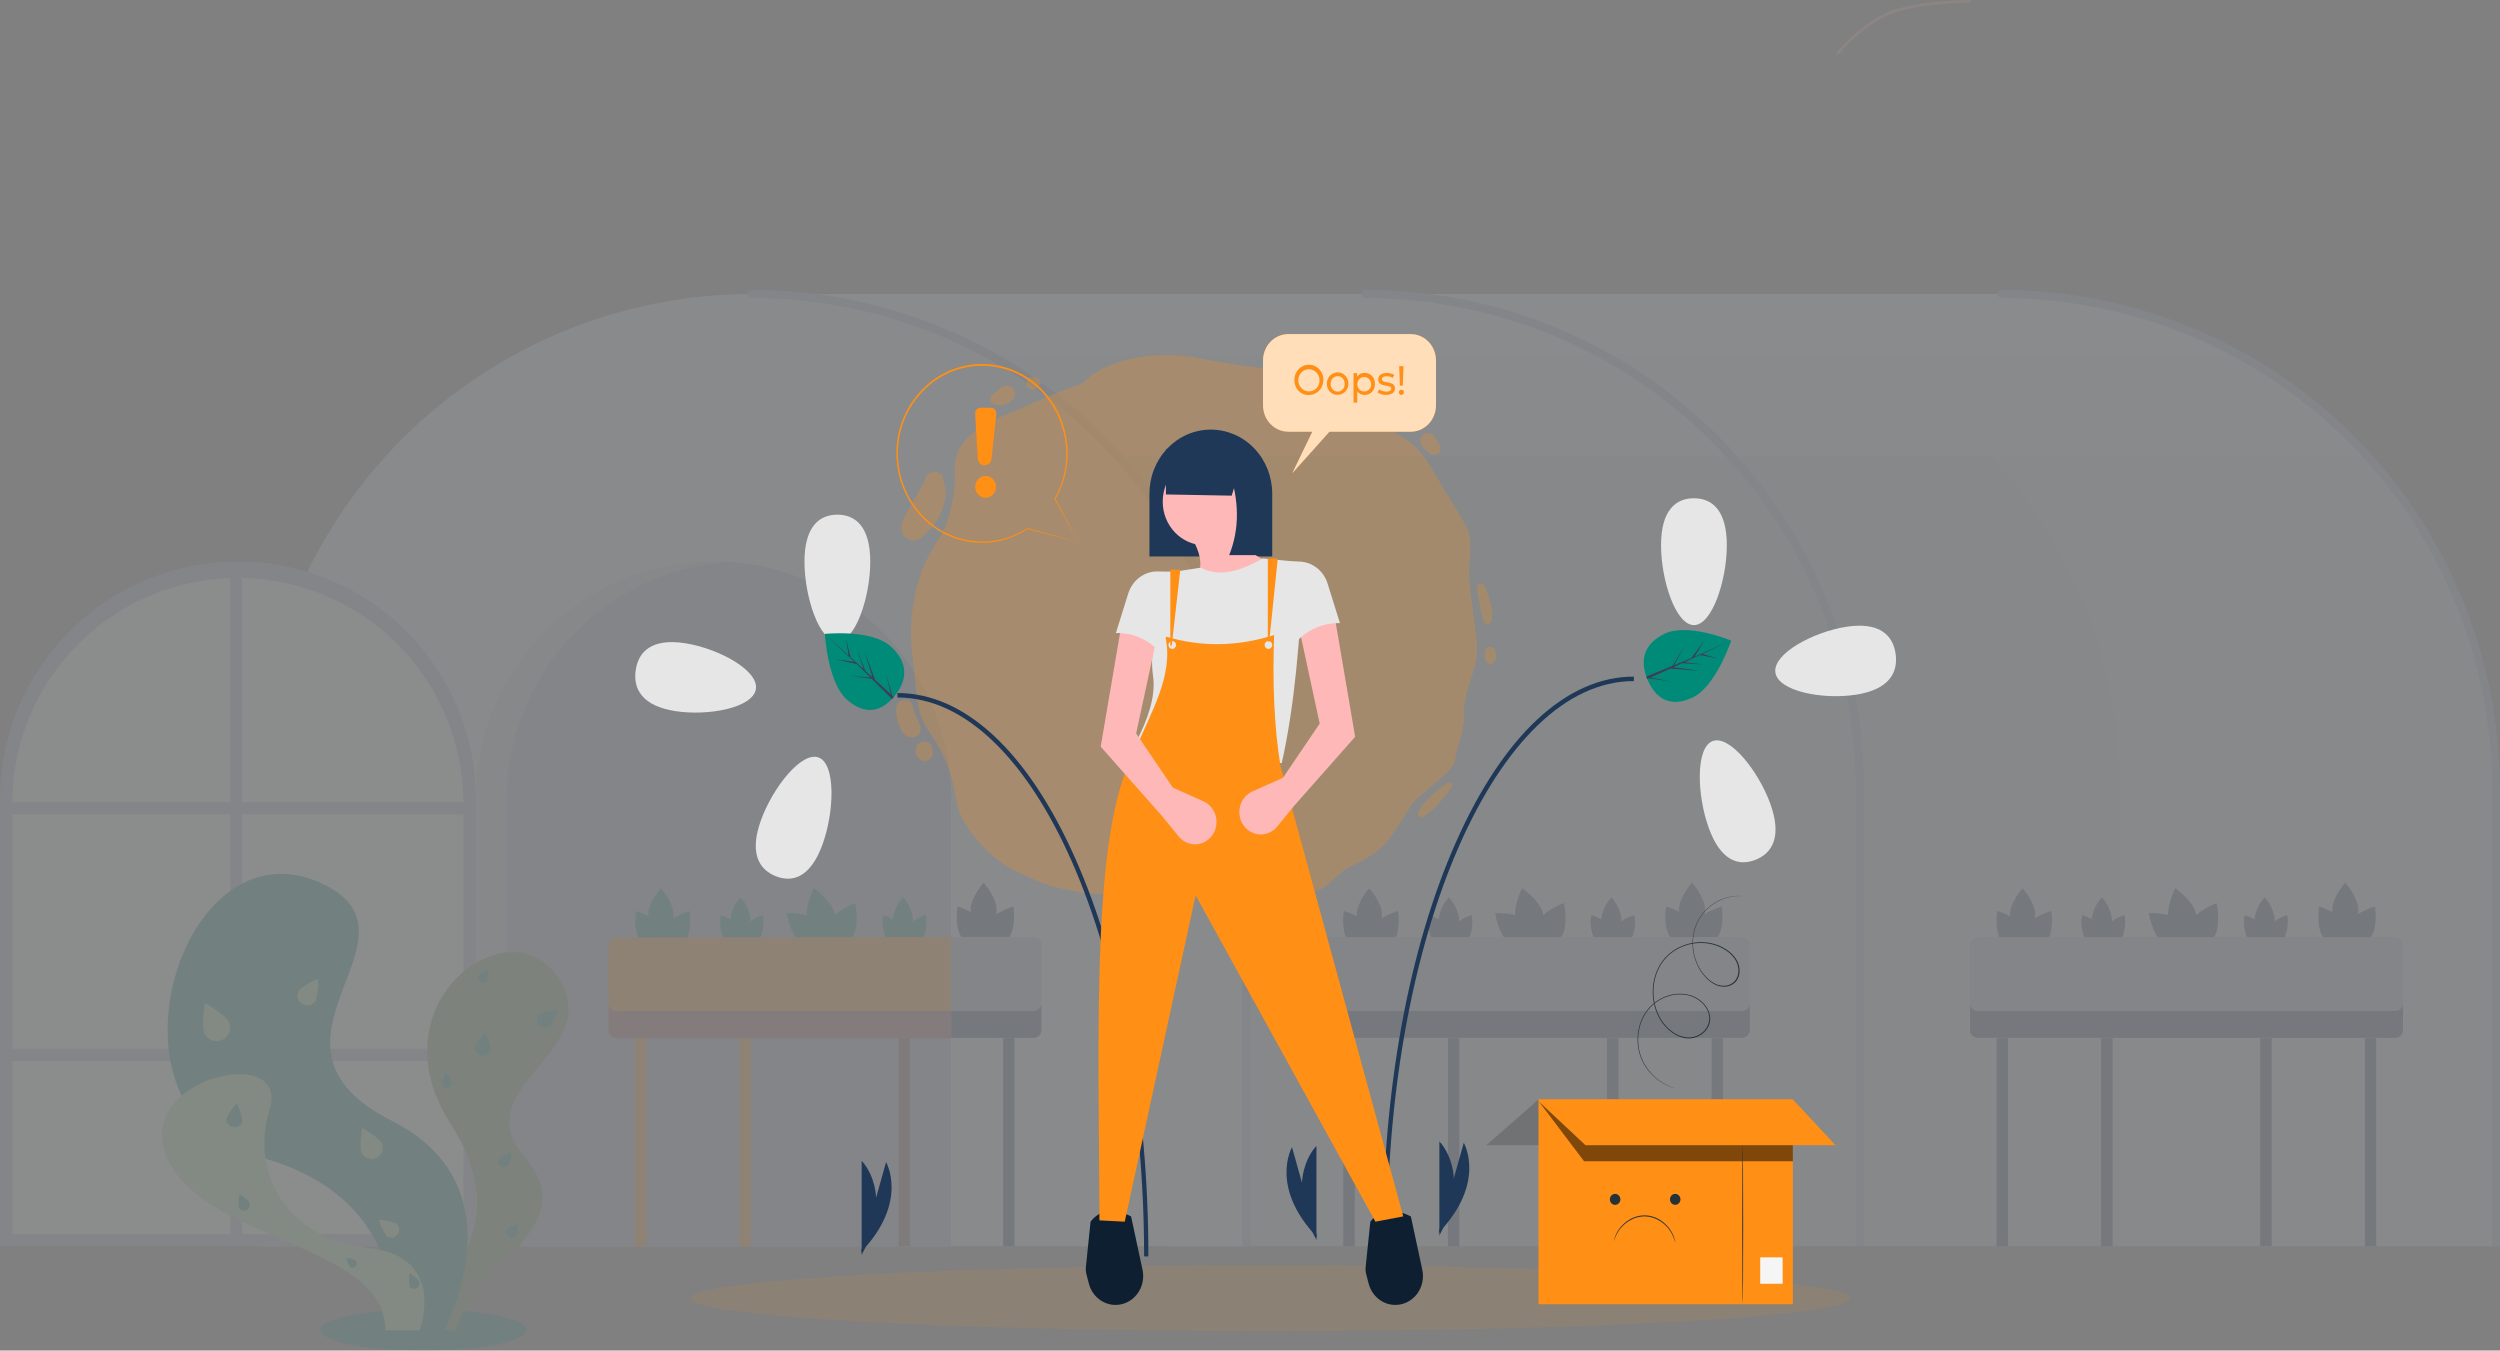 <svg width="883" height="477" viewBox="0 0 883 477" fill="none" xmlns="http://www.w3.org/2000/svg">
<rect x="0" y="0" width="883" height="477" fill="#808080" stroke="none"/>
<g opacity="0.11">
<path d="M881.435 278.447V440.174H413.786L266.192 105.28L265.539 103.84H706.828C753.134 103.847 797.542 122.245 830.286 154.989C863.03 187.733 881.428 232.141 881.435 278.447Z" fill="#B6C7D9"/>
<path opacity="0.3" d="M882.849 278.447V440.174H748.598V278.447C748.591 232.141 730.192 187.733 697.449 154.989C664.705 122.245 620.297 103.847 573.99 103.84H708.241C754.548 103.847 798.956 122.245 831.699 154.989C864.443 187.733 882.842 232.141 882.849 278.447Z" fill="#E5EBF1"/>
<path d="M440.147 278.447V440.174H90.932V278.447C90.932 232.139 109.328 187.727 142.073 154.981C174.818 122.236 219.23 103.84 265.539 103.84C311.848 103.84 356.26 122.236 389.006 154.981C421.751 187.727 440.147 232.139 440.147 278.447Z" fill="#D3DDE8"/>
<path d="M335.926 282.31V440.177H167.949V282.31C167.949 260.031 176.8 238.665 192.553 222.911C208.306 207.158 229.673 198.308 251.951 198.308C253.772 198.308 255.62 198.308 257.387 198.498C278.672 199.879 298.634 209.311 313.217 224.878C327.799 240.445 335.909 260.979 335.899 282.31H335.926Z" fill="#B6C7D9"/>
<path d="M335.926 282.307V440.174H178.983V282.307C178.985 260.985 187.095 240.461 201.67 224.898C216.244 209.334 236.192 199.895 257.468 198.495C278.753 199.876 298.715 209.308 313.298 224.875C327.88 240.442 335.99 260.976 335.98 282.307H335.926Z" fill="#9BB1C6"/>
<path d="M233.336 327.176C235.619 330.736 234.912 333.317 232.847 334.649C230.781 335.981 228.118 335.519 225.862 331.931C223.607 328.344 224.612 321.768 224.612 321.768C224.612 321.768 230.972 323.616 233.336 327.176Z" fill="#008B78"/>
<path d="M234.83 327.176C232.575 330.736 233.281 333.317 235.346 334.649C237.412 335.981 240.075 335.519 242.331 331.931C244.586 328.344 243.554 321.768 243.554 321.768C243.554 321.768 237.113 323.616 234.83 327.176Z" fill="#008B78"/>
<path d="M228.988 322.965C228.988 327.177 230.971 328.971 233.444 328.971C235.918 328.971 237.874 327.177 237.874 322.965C237.874 318.752 233.444 313.725 233.444 313.725C233.444 313.725 228.988 318.752 228.988 322.965Z" fill="#008B78"/>
<path d="M261.381 327.556C263.202 330.274 262.631 332.448 260.974 333.508C259.316 334.568 257.223 334.215 255.538 331.388C254.434 328.821 254.094 325.99 254.56 323.235C257.202 323.989 259.571 325.489 261.381 327.556Z" fill="#008B78"/>
<path d="M262.659 327.556C260.865 330.274 261.408 332.448 263.066 333.508C264.724 334.568 266.817 334.215 268.501 331.388C269.606 328.821 269.945 325.99 269.48 323.235C266.84 323.994 264.473 325.494 262.659 327.556Z" fill="#008B78"/>
<path d="M257.984 324.294C257.984 327.664 259.588 329.077 261.544 329.077C263.501 329.077 265.077 327.664 265.077 324.294C264.629 321.552 263.403 318.996 261.544 316.93C259.675 318.992 258.439 321.548 257.984 324.294Z" fill="#008B78"/>
<path d="M347.204 325.682C349.568 329.378 348.835 332.068 346.688 333.427C344.541 334.786 341.796 334.351 339.432 330.709C337.067 327.068 338.154 320.165 338.154 320.165C338.154 320.165 344.758 322.122 347.204 325.682Z" fill="#1F3857"/>
<path d="M348.862 325.682C346.525 329.378 347.258 332.068 349.405 333.427C351.552 334.786 354.297 334.351 356.634 330.709C358.971 327.068 357.911 320.165 357.911 320.165C357.911 320.165 351.226 322.122 348.862 325.682Z" fill="#1F3857"/>
<path d="M342.802 321.333C342.802 325.708 344.868 327.556 347.422 327.556C349.977 327.556 352.015 325.708 352.015 321.333C352.015 316.957 347.422 311.739 347.422 311.739C347.422 311.739 342.802 316.957 342.802 321.333Z" fill="#1F3857"/>
<path d="M318.778 327.556C320.599 330.274 320.028 332.448 318.37 333.508C316.713 334.568 314.62 334.215 312.935 331.388C311.831 328.821 311.491 325.99 311.957 323.235C314.599 323.989 316.968 325.489 318.778 327.556Z" fill="#008B78"/>
<path d="M320.055 327.556C318.234 330.274 318.805 332.448 320.463 333.508C322.121 334.568 324.213 334.215 326.034 331.388C327.138 328.821 327.478 325.99 327.012 323.235C324.321 323.965 321.902 325.467 320.055 327.556Z" fill="#008B78"/>
<path d="M315.381 324.294C315.381 327.664 316.984 329.077 318.941 329.077C320.898 329.077 322.474 327.664 322.474 324.294C322.026 321.552 320.8 318.996 318.941 316.93C317.072 318.992 315.836 321.548 315.381 324.294Z" fill="#008B78"/>
<path d="M285.161 324.84C286.275 329.351 288.911 330.764 291.547 330.085C294.183 329.405 295.841 326.959 294.7 322.448C293.558 317.937 287.443 313.725 287.443 313.725C287.443 313.725 284.019 320.328 285.161 324.84Z" fill="#008B78"/>
<path d="M292.797 325.681C290.569 329.785 291.547 332.584 293.938 333.834C296.33 335.084 299.238 334.405 301.439 330.301C303.64 326.198 301.983 318.969 301.983 318.969C301.983 318.969 294.998 321.578 292.797 325.681Z" fill="#008B78"/>
<path d="M288.884 325.139C292.471 328.129 292.607 331.091 290.895 333.292C289.183 335.493 286.221 335.819 282.606 332.857C278.992 329.895 277.877 322.53 277.877 322.53C277.877 322.53 285.297 322.123 288.884 325.139Z" fill="#008B78"/>
<path d="M367.803 354.271V363.864C367.803 364.584 367.517 365.276 367.007 365.785C366.498 366.295 365.806 366.581 365.086 366.581H335.926V356.961H364.977C365.341 356.976 365.704 356.917 366.044 356.789C366.385 356.66 366.696 356.465 366.96 356.214C367.223 355.963 367.434 355.662 367.579 355.328C367.724 354.994 367.8 354.634 367.803 354.271Z" fill="#1F3857"/>
<path d="M335.926 357.07V366.691H217.628C216.907 366.691 216.216 366.404 215.706 365.895C215.196 365.385 214.91 364.694 214.91 363.973V354.38C214.91 355.101 215.196 355.792 215.706 356.302C216.216 356.811 216.907 357.098 217.628 357.098L335.926 357.07Z" fill="#A85660"/>
<path d="M367.803 333.782V354.272C367.803 354.993 367.517 355.684 367.007 356.194C366.498 356.704 365.806 356.99 365.086 356.99H335.926V330.901H364.977C365.357 330.885 365.736 330.949 366.09 331.089C366.444 331.229 366.764 331.441 367.031 331.713C367.297 331.984 367.503 332.309 367.637 332.665C367.77 333.021 367.826 333.402 367.803 333.782Z" fill="#9BB1C6"/>
<path d="M335.926 330.979V357.069H217.628C216.907 357.069 216.216 356.782 215.706 356.273C215.196 355.763 214.91 355.072 214.91 354.351V333.86C214.91 333.139 215.196 332.448 215.706 331.938C216.216 331.429 216.907 331.143 217.628 331.143L335.926 330.979Z" fill="#FF8F15"/>
<path d="M228.308 366.691H224.286V440.176H228.308V366.691Z" fill="#FF8F15"/>
<path d="M265.213 366.691H261.191V440.176H265.213V366.691Z" fill="#FF8F15"/>
<path d="M321.441 366.691H317.419V440.176H321.441V366.691Z" fill="#7F5155"/>
<path d="M358.346 366.691H354.324V440.176H358.346V366.691Z" fill="#1F3857"/>
<path d="M483.358 327.176C485.64 330.736 484.934 333.317 482.868 334.649C480.803 335.981 478.14 335.519 475.884 331.931C473.629 328.344 474.634 321.768 474.634 321.768C474.634 321.768 481.184 323.616 483.358 327.176Z" fill="#1F3857"/>
<path d="M485.042 327.176C482.787 330.736 483.493 333.317 485.559 334.649C487.624 335.981 490.26 335.519 492.543 331.931C494.826 328.344 493.766 321.768 493.766 321.768C493.766 321.768 487.325 323.616 485.042 327.176Z" fill="#1F3857"/>
<path d="M479.2 322.965C479.2 327.177 481.184 328.971 483.629 328.971C486.075 328.971 488.086 327.177 488.086 322.965C488.086 318.752 483.629 313.725 483.629 313.725C483.629 313.725 479.2 318.752 479.2 322.965Z" fill="#1F3857"/>
<path d="M511.593 327.556C513.414 330.274 512.843 332.448 511.185 333.508C509.528 334.568 507.435 334.215 505.614 331.388C504.51 328.821 504.17 325.99 504.636 323.235C507.327 323.965 509.746 325.467 511.593 327.556Z" fill="#1F3857"/>
<path d="M512.871 327.556C511.05 330.274 511.621 332.448 513.279 333.508C514.936 334.568 517.029 334.215 518.85 331.388C519.954 328.821 520.294 325.99 519.828 323.235C517.139 323.971 514.722 325.472 512.871 327.556Z" fill="#1F3857"/>
<path d="M508.197 324.294C508.197 327.664 509.8 329.077 511.757 329.077C513.713 329.077 515.29 327.664 515.29 324.294C514.841 321.552 513.615 318.996 511.757 316.93C509.887 318.992 508.651 321.548 508.197 324.294Z" fill="#1F3857"/>
<path d="M597.498 325.682C599.862 329.378 599.128 332.068 596.982 333.427C594.835 334.786 592.09 334.351 589.725 330.709C587.361 327.068 588.448 320.165 588.448 320.165C588.448 320.165 595.079 322.122 597.498 325.682Z" fill="#1F3857"/>
<path d="M599.074 325.682C596.737 329.378 597.471 332.068 599.617 333.427C601.764 334.786 604.509 334.351 606.846 330.709C609.184 327.068 608.124 320.165 608.124 320.165C608.124 320.165 601.438 322.122 599.074 325.682Z" fill="#1F3857"/>
<path d="M593.013 321.333C593.013 325.708 595.079 327.556 597.633 327.556C600.188 327.556 602.226 325.708 602.226 321.333C602.226 316.957 597.633 311.739 597.633 311.739C597.633 311.739 593.013 316.957 593.013 321.333Z" fill="#1F3857"/>
<path d="M568.99 327.556C570.811 330.274 570.24 332.448 568.582 333.508C566.925 334.568 564.832 334.215 563.011 331.388C561.907 328.821 561.567 325.99 562.033 323.235C564.722 323.971 567.139 325.472 568.99 327.556Z" fill="#1F3857"/>
<path d="M570.322 327.556C568.501 330.274 569.072 332.448 570.73 333.508C572.387 334.568 574.48 334.215 576.301 331.388C577.405 328.821 577.745 325.99 577.279 323.235C574.588 323.965 572.169 325.467 570.322 327.556Z" fill="#1F3857"/>
<path d="M565.593 324.294C565.593 327.664 567.197 329.077 569.153 329.077C571.11 329.077 572.686 327.664 572.686 324.294C572.238 321.552 571.012 318.996 569.153 316.93C567.284 318.992 566.048 321.548 565.593 324.294Z" fill="#1F3857"/>
<path d="M535.372 324.84C536.487 329.351 539.123 330.764 541.759 330.085C544.395 329.405 546.053 326.959 544.911 322.448C543.77 317.937 537.628 313.725 537.628 313.725C537.628 313.725 534.231 320.328 535.372 324.84Z" fill="#1F3857"/>
<path d="M543.145 325.681C540.917 329.785 541.895 332.584 544.287 333.834C546.678 335.084 549.586 334.405 551.787 330.301C553.989 326.198 552.331 318.969 552.331 318.969C552.331 318.969 545.211 321.578 543.145 325.681Z" fill="#1F3857"/>
<path d="M539.096 325.139C542.683 328.129 542.819 331.091 541.107 333.292C539.395 335.493 536.433 335.819 532.818 332.857C529.204 329.895 528.09 322.53 528.09 322.53C528.09 322.53 535.509 322.123 539.096 325.139Z" fill="#1F3857"/>
<path d="M618.016 354.271V363.864C618.016 364.584 617.729 365.276 617.22 365.785C616.71 366.295 616.019 366.581 615.298 366.581H467.839C467.119 366.581 466.427 366.295 465.918 365.785C465.408 365.276 465.122 364.584 465.122 363.864V354.271C465.122 354.991 465.408 355.683 465.918 356.192C466.427 356.702 467.119 356.988 467.839 356.988H615.189C615.555 357.003 615.92 356.943 616.263 356.813C616.605 356.683 616.918 356.486 617.182 356.232C617.446 355.978 617.656 355.673 617.799 355.336C617.942 354.999 618.016 354.637 618.016 354.271Z" fill="#1F3857"/>
<path d="M615.189 330.979H467.839C466.278 330.979 465.013 332.245 465.013 333.806V354.27C465.013 355.83 466.278 357.096 467.839 357.096H615.189C616.75 357.096 618.015 355.83 618.015 354.27V333.806C618.015 332.245 616.75 330.979 615.189 330.979Z" fill="#9BB1C6"/>
<path d="M478.493 366.691H474.47V440.176H478.493V366.691Z" fill="#1F3857"/>
<path d="M515.425 366.691H511.403V440.176H515.425V366.691Z" fill="#1F3857"/>
<path d="M571.626 366.691H567.604V440.176H571.626V366.691Z" fill="#1F3857"/>
<path d="M608.558 366.691H604.536V440.176H608.558V366.691Z" fill="#1F3857"/>
<path d="M714.166 327.176C716.449 330.736 715.742 333.317 713.677 334.649C711.611 335.981 708.948 335.519 706.665 331.931C704.383 328.344 705.442 321.768 705.442 321.768C705.442 321.768 711.91 323.616 714.166 327.176Z" fill="#1F3857"/>
<path d="M715.769 327.176C713.513 330.736 714.22 333.317 716.285 334.649C718.351 335.981 720.987 335.519 723.27 331.931C725.552 328.344 724.493 321.768 724.493 321.768C724.493 321.768 718.052 323.616 715.769 327.176Z" fill="#1F3857"/>
<path d="M709.926 322.965C709.926 327.177 711.91 328.971 714.356 328.971C716.802 328.971 718.813 327.177 718.813 322.965C718.813 318.752 714.356 313.725 714.356 313.725C714.356 313.725 709.926 318.752 709.926 322.965Z" fill="#1F3857"/>
<path d="M742.32 327.556C744.141 330.274 743.571 332.448 741.913 333.508C740.255 334.568 738.162 334.215 736.342 331.388C735.237 328.821 734.898 325.99 735.363 323.235C738.055 323.965 740.473 325.467 742.32 327.556Z" fill="#1F3857"/>
<path d="M743.597 327.556C741.776 330.274 742.347 332.448 744.005 333.508C745.663 334.568 747.755 334.215 749.44 331.388C750.544 328.821 750.884 325.99 750.418 323.235C747.776 323.989 745.407 325.489 743.597 327.556Z" fill="#1F3857"/>
<path d="M738.814 324.294C738.814 327.664 740.417 329.077 742.374 329.077C744.331 329.077 745.907 327.664 745.907 324.294C745.459 321.552 744.233 318.996 742.374 316.93C740.504 318.992 739.268 321.548 738.814 324.294Z" fill="#1F3857"/>
<path d="M828.143 325.682C830.507 329.378 829.773 332.068 827.626 333.427C825.479 334.786 822.735 334.351 820.37 330.709C818.006 327.068 819.093 320.165 819.093 320.165C819.093 320.165 825.778 322.122 828.143 325.682Z" fill="#1F3857"/>
<path d="M829.801 325.682C827.437 329.378 828.17 332.068 830.317 333.427C832.464 334.786 835.236 334.351 837.573 330.709C839.91 327.068 838.851 320.165 838.851 320.165C838.851 320.165 832.165 322.122 829.801 325.682Z" fill="#1F3857"/>
<path d="M823.74 321.333C823.74 325.708 825.805 327.556 828.333 327.556C830.86 327.556 832.953 325.708 832.953 321.333C832.953 316.957 828.333 311.739 828.333 311.739C828.333 311.739 823.74 316.957 823.74 321.333Z" fill="#1F3857"/>
<path d="M799.716 327.556C801.51 330.274 800.967 332.448 799.309 333.508C797.651 334.568 795.558 334.215 793.738 331.388C792.633 328.821 792.294 325.99 792.759 323.235C795.448 323.971 797.865 325.472 799.716 327.556Z" fill="#1F3857"/>
<path d="M800.994 327.556C799.173 330.274 799.744 332.448 801.401 333.508C803.059 334.568 805.152 334.215 806.837 331.388C807.959 328.827 808.309 325.993 807.842 323.235C805.19 323.984 802.811 325.485 800.994 327.556Z" fill="#1F3857"/>
<path d="M796.32 324.294C796.32 327.664 797.896 329.077 799.88 329.077C801.864 329.077 803.413 327.664 803.413 324.294C802.964 321.552 801.738 318.996 799.88 316.93C798.01 318.992 796.774 321.548 796.32 324.294Z" fill="#1F3857"/>
<path d="M765.991 324.84C767.132 329.351 769.768 330.764 772.404 330.085C775.041 329.405 776.698 326.959 775.557 322.448C774.415 317.937 768.274 313.725 768.274 313.725C768.274 313.725 764.958 320.328 765.991 324.84Z" fill="#1F3857"/>
<path d="M773.709 325.681C771.507 329.785 772.486 332.584 774.877 333.834C777.269 335.084 780.313 334.405 782.378 330.301C784.443 326.198 782.922 318.969 782.922 318.969C782.922 318.969 775.937 321.578 773.709 325.681Z" fill="#1F3857"/>
<path d="M769.823 325.139C773.41 328.129 773.546 331.091 771.806 333.292C770.067 335.493 767.132 335.819 763.654 332.857C760.175 329.895 758.925 322.53 758.925 322.53C758.925 322.53 766.235 322.123 769.823 325.139Z" fill="#1F3857"/>
<path d="M848.743 354.271V363.864C848.743 364.584 848.456 365.276 847.947 365.785C847.437 366.295 846.746 366.581 846.025 366.581H698.567C697.846 366.581 697.154 366.295 696.645 365.785C696.135 365.276 695.849 364.584 695.849 363.864V354.271C695.849 354.991 696.135 355.683 696.645 356.192C697.154 356.702 697.846 356.988 698.567 356.988H845.916C846.282 357.003 846.647 356.943 846.99 356.813C847.332 356.683 847.645 356.486 847.909 356.232C848.173 355.978 848.383 355.673 848.526 355.336C848.669 354.999 848.743 354.637 848.743 354.271Z" fill="#1F3857"/>
<path d="M845.916 330.979H698.566C697.005 330.979 695.74 332.245 695.74 333.806V354.27C695.74 355.83 697.005 357.096 698.566 357.096H845.916C847.477 357.096 848.743 355.83 848.743 354.27V333.806C848.743 332.245 847.477 330.979 845.916 330.979Z" fill="#9BB1C6"/>
<path d="M709.22 366.691H705.198V440.176H709.22V366.691Z" fill="#1F3857"/>
<path d="M746.152 366.691H742.13V440.176H746.152V366.691Z" fill="#1F3857"/>
<path d="M802.353 366.691H798.331V440.176H802.353V366.691Z" fill="#1F3857"/>
<path d="M839.286 366.691H835.263V440.176H839.286V366.691Z" fill="#1F3857"/>
<path d="M168.113 282.307V440.174H0V282.307C-2.91167e-05 260.052 8.831 238.706 24.555 222.957C40.28 207.207 61.611 198.341 83.866 198.305C94.918 198.273 105.867 200.422 116.087 204.629C126.307 208.836 135.596 215.018 143.423 222.822C151.249 230.625 157.458 239.897 161.695 250.104C165.932 260.312 168.113 271.255 168.113 282.307Z" fill="#9BB1C6"/>
<path d="M4.321 435.853V282.307C4.706 261.433 13.269 241.544 28.168 226.918C43.066 212.292 63.11 204.098 83.988 204.098C104.866 204.098 124.91 212.292 139.808 226.918C154.707 241.544 163.27 261.433 163.655 282.307V435.853H4.321Z" fill="#E5EBF1"/>
<path d="M2.147 283.342L2.147 287.663H164.743V283.342H2.147Z" fill="#9BB1C6"/>
<path d="M2.174 370.415L2.174 374.736H164.77V370.415H2.174Z" fill="#9BB1C6"/>
<path d="M85.523 200.346H81.393V440.176H85.523V200.346Z" fill="#9BB1C6"/>
<path opacity="0.5" d="M836.214 161.209H394.926C378.573 143.126 358.608 128.676 336.32 118.794C314.033 108.912 289.919 103.817 265.539 103.84H706.828C731.208 103.817 755.321 108.912 777.609 118.794C799.896 128.676 819.862 143.126 836.214 161.209Z" fill="#E5EBF1"/>
<path opacity="0.5" d="M790.449 125.146H349.188C323.541 111.122 294.77 103.793 265.539 103.84H706.828C736.05 103.798 764.81 111.126 790.449 125.146Z" fill="#E5EBF1"/>
<path d="M658.318 278.449V440.175H655.437V278.449C655.387 232.538 637.127 188.521 604.662 156.057C572.198 123.593 528.182 105.332 482.27 105.282C481.888 105.282 481.522 105.13 481.252 104.86C480.982 104.59 480.83 104.224 480.83 103.842C480.83 103.46 480.982 103.093 481.252 102.823C481.522 102.553 481.888 102.401 482.27 102.401C489.848 102.402 497.418 102.883 504.935 103.842C547.358 109.326 586.33 130.077 614.561 162.215C642.792 194.352 658.347 235.673 658.318 278.449Z" fill="#9BB1C6"/>
<path d="M441.587 278.449V440.175H438.707V278.449C438.657 232.651 420.486 188.732 388.162 156.287C355.839 123.841 311.99 105.505 266.191 105.282H265.539C265.157 105.282 264.791 105.13 264.521 104.86C264.251 104.59 264.099 104.224 264.099 103.842C264.099 103.46 264.251 103.093 264.521 102.823C264.791 102.553 265.157 102.401 265.539 102.401C273.117 102.402 280.687 102.883 288.204 103.842C330.627 109.326 369.599 130.077 397.83 162.215C426.061 194.352 441.616 235.673 441.587 278.449Z" fill="#9BB1C6"/>
<path d="M882.848 278.449V440.175H880.131V278.449C880.08 232.538 861.82 188.521 829.355 156.057C796.891 123.593 752.875 105.332 706.963 105.282C706.581 105.282 706.215 105.13 705.945 104.86C705.675 104.59 705.523 104.224 705.523 103.842C705.523 103.46 705.675 103.093 705.945 102.823C706.215 102.553 706.581 102.401 706.963 102.401C730.074 102.405 752.957 106.962 774.305 115.813C795.653 124.663 815.049 137.633 831.382 153.982C847.716 170.331 860.669 189.739 869.499 211.095C878.33 232.452 882.866 255.339 882.848 278.449Z" fill="#9BB1C6"/>
<path d="M149.551 476.999C169.678 476.999 185.995 473.751 185.995 469.743C185.995 465.736 169.678 462.487 149.551 462.487C129.424 462.487 113.108 465.736 113.108 469.743C113.108 473.751 129.424 476.999 149.551 476.999Z" fill="#008B78"/>
<path d="M142.485 469.66C142.485 469.66 171.89 448.218 168.112 419.601C165.992 403.703 157.785 397.452 153.6 385.957C140.012 348.535 181.238 321.712 196.919 344.975C214.828 371.526 163.845 383.456 185.288 408.622C206.73 433.787 166.971 446.505 160.829 469.904L142.485 469.66Z" fill="#65935F"/>
<path d="M156.834 469.907C156.834 469.907 184.744 419.223 138.463 395.905C83.92 368.403 153.817 330.682 113.542 311.985C63.347 288.804 32.801 393.514 90.632 408.407C146.072 422.565 138.626 469.907 138.626 469.907H156.834Z" fill="#008B78"/>
<path d="M148.22 469.907C148.22 469.907 158.139 443.736 130.093 440.774C102.047 437.812 87.97 415.119 95.253 391.612C102.536 368.104 45.629 380.904 59.408 409.766C73.186 438.627 136.126 439.442 136.126 469.907H148.22Z" fill="#9FD098"/>
<path d="M105.607 349.678C105.104 350.457 104.931 351.403 105.125 352.31C105.318 353.216 105.863 354.009 106.64 354.515C107.411 355.019 108.351 355.196 109.253 355.007C110.154 354.819 110.945 354.28 111.45 353.51C112.195 350.98 112.507 348.343 112.374 345.71C109.914 346.648 107.627 347.989 105.607 349.678Z" fill="#9FD098"/>
<path d="M72.18 364.977C72.45 365.546 72.829 366.056 73.295 366.479C73.762 366.902 74.308 367.229 74.901 367.441C75.494 367.653 76.123 367.746 76.752 367.715C77.381 367.684 77.998 367.529 78.567 367.259C79.136 366.99 79.647 366.611 80.069 366.144C80.492 365.678 80.819 365.132 81.031 364.539C81.243 363.946 81.336 363.317 81.305 362.688C81.274 362.059 81.119 361.442 80.85 360.873C79.708 358.482 72.371 354.215 72.371 354.215C72.371 354.215 71.039 362.585 72.18 364.977Z" fill="#9FD098"/>
<path d="M127.728 407.155C128.195 408.066 128.998 408.761 129.967 409.091C130.937 409.42 131.997 409.36 132.922 408.922C133.848 408.484 134.567 407.702 134.926 406.744C135.286 405.785 135.258 404.724 134.849 403.785C133.925 401.828 127.892 398.35 127.892 398.35C127.892 398.35 126.804 405.198 127.728 407.155Z" fill="#9FD098"/>
<path d="M136.479 436.532C136.767 436.759 137.096 436.927 137.448 437.026C137.8 437.126 138.168 437.155 138.532 437.112C138.895 437.069 139.247 436.955 139.566 436.776C139.885 436.598 140.166 436.358 140.393 436.07C140.619 435.783 140.787 435.454 140.887 435.102C140.986 434.75 141.015 434.381 140.972 434.018C140.929 433.655 140.815 433.303 140.637 432.984C140.458 432.665 140.218 432.384 139.931 432.157C137.984 431.37 135.915 430.929 133.816 430.853C134.375 432.883 135.276 434.804 136.479 436.532Z" fill="#9FD098"/>
<path d="M144.632 454.143C144.74 454.367 144.891 454.568 145.076 454.734C145.262 454.899 145.479 455.026 145.714 455.107C145.949 455.188 146.198 455.221 146.446 455.205C146.695 455.189 146.937 455.123 147.16 455.013C147.608 454.79 147.95 454.4 148.113 453.927C148.276 453.454 148.246 452.936 148.029 452.485C147.066 451.398 145.927 450.479 144.66 449.768C144.394 451.213 144.385 452.694 144.632 454.143Z" fill="#008B78"/>
<path d="M123.543 447.377C123.845 447.615 124.227 447.728 124.609 447.691C124.992 447.655 125.346 447.473 125.597 447.183C125.849 446.892 125.979 446.517 125.961 446.133C125.943 445.749 125.778 445.387 125.5 445.122C124.468 444.659 123.366 444.374 122.239 444.279C122.498 445.378 122.939 446.425 123.543 447.377Z" fill="#008B78"/>
<path d="M84.301 426.343C84.405 426.591 84.556 426.816 84.746 427.005C84.937 427.195 85.163 427.345 85.412 427.447C85.66 427.55 85.926 427.602 86.195 427.601C86.464 427.6 86.73 427.547 86.978 427.443C87.226 427.34 87.451 427.188 87.641 426.998C87.83 426.807 87.981 426.581 88.083 426.333C88.185 426.084 88.237 425.818 88.236 425.549C88.236 425.28 88.182 425.014 88.079 424.766C87.644 423.707 84.6 421.723 84.6 421.723C84.243 423.235 84.142 424.797 84.301 426.343Z" fill="#008B78"/>
<path d="M80.034 394.928C79.983 395.295 80.004 395.669 80.097 396.029C80.19 396.388 80.352 396.726 80.576 397.022C80.799 397.319 81.079 397.569 81.398 397.757C81.718 397.946 82.072 398.069 82.439 398.121C82.807 398.173 83.181 398.151 83.541 398.059C83.9 397.966 84.238 397.803 84.534 397.58C84.831 397.356 85.08 397.077 85.269 396.757C85.457 396.437 85.581 396.083 85.633 395.716C85.306 393.606 84.626 391.567 83.622 389.683C82.14 391.217 80.928 392.991 80.034 394.928Z" fill="#008B78"/>
<path d="M167.759 369.734C167.707 370.102 167.728 370.476 167.821 370.835C167.914 371.195 168.077 371.533 168.3 371.829C168.523 372.126 168.803 372.375 169.123 372.564C169.443 372.752 169.796 372.876 170.164 372.928C170.531 372.979 170.906 372.958 171.265 372.865C171.625 372.772 171.962 372.61 172.259 372.386C172.555 372.163 172.805 371.883 172.993 371.564C173.182 371.244 173.305 370.89 173.357 370.522C173.039 368.414 172.368 366.375 171.373 364.489C169.882 366.022 168.66 367.795 167.759 369.734Z" fill="#008B78"/>
<path d="M156.046 382.726C156.076 382.967 156.154 383.199 156.274 383.41C156.394 383.621 156.555 383.807 156.747 383.955C156.939 384.104 157.158 384.214 157.392 384.278C157.626 384.342 157.871 384.36 158.112 384.329C158.352 384.299 158.585 384.222 158.796 384.101C159.007 383.981 159.192 383.821 159.341 383.629C159.49 383.437 159.6 383.218 159.664 382.983C159.728 382.749 159.745 382.505 159.715 382.264C159.158 380.991 158.386 379.823 157.432 378.812C156.749 380.028 156.28 381.352 156.046 382.726Z" fill="#008B78"/>
<path d="M179.282 433.949C179.117 434.146 178.994 434.374 178.921 434.62C178.847 434.866 178.825 435.124 178.856 435.379C178.886 435.634 178.969 435.879 179.098 436.101C179.228 436.323 179.401 436.515 179.608 436.667C179.806 436.831 180.036 436.952 180.283 437.023C180.53 437.094 180.789 437.114 181.043 437.08C181.298 437.047 181.544 436.962 181.764 436.83C181.985 436.698 182.176 436.523 182.326 436.314C182.818 435.01 183.085 433.631 183.114 432.237C181.747 432.583 180.451 433.163 179.282 433.949Z" fill="#008B78"/>
<path d="M169.037 344.541C168.924 344.738 168.852 344.954 168.823 345.179C168.794 345.403 168.81 345.631 168.869 345.849C168.928 346.067 169.03 346.272 169.168 346.451C169.307 346.63 169.479 346.78 169.675 346.892C169.872 347.005 170.088 347.077 170.312 347.106C170.537 347.135 170.765 347.119 170.983 347.06C171.201 347 171.406 346.899 171.585 346.76C171.764 346.622 171.914 346.45 172.026 346.254C172.311 344.988 172.385 343.684 172.243 342.395C171.062 342.926 169.978 343.651 169.037 344.541Z" fill="#008B78"/>
<path d="M190.805 357.858C190.505 358.077 190.251 358.354 190.059 358.671C189.866 358.989 189.737 359.341 189.68 359.708C189.623 360.075 189.64 360.45 189.728 360.811C189.816 361.172 189.974 361.512 190.193 361.812C190.413 362.112 190.689 362.365 191.007 362.558C191.324 362.751 191.677 362.88 192.044 362.937C192.411 362.993 192.786 362.977 193.147 362.889C193.508 362.801 193.848 362.643 194.148 362.423C195.424 360.724 196.407 358.822 197.055 356.798C194.927 356.793 192.813 357.151 190.805 357.858Z" fill="#008B78"/>
<path d="M176.483 408.84C176.122 409.258 175.943 409.802 175.983 410.352C176.024 410.903 176.282 411.414 176.7 411.775C177.118 412.135 177.662 412.315 178.213 412.274C178.763 412.233 179.275 411.975 179.635 411.557C180.241 410.134 180.6 408.617 180.695 407.073C179.201 407.42 177.777 408.017 176.483 408.84Z" fill="#008B78"/>
<path d="M649.133 19.323C649.003 19.319 648.879 19.271 648.78 19.187C648.731 19.139 648.693 19.082 648.667 19.019C648.64 18.956 648.627 18.889 648.627 18.82C648.627 18.752 648.64 18.685 648.667 18.622C648.693 18.559 648.731 18.502 648.78 18.453C653.1 13.29 658.298 8.929 664.134 5.572C672.015 1.142 685.685 0.137 695.74 0.001C695.809 -0.003 695.878 0.008 695.943 0.032C696.007 0.057 696.065 0.095 696.114 0.143C696.163 0.192 696.201 0.251 696.225 0.315C696.25 0.379 696.261 0.448 696.257 0.517C696.257 0.65 696.206 0.777 696.115 0.873C696.024 0.969 695.9 1.027 695.768 1.034C687.615 1.034 672.749 1.93 664.651 6.469C658.902 9.759 653.785 14.048 649.541 19.133C649.489 19.191 649.426 19.237 649.356 19.27C649.286 19.303 649.21 19.321 649.133 19.323Z" fill="#F7AA97"/>
</g>
<g style="mix-blend-mode:screen" opacity="0.5">
<g style="mix-blend-mode:screen" opacity="0.5">
<path d="M387.369 131.269C398.359 125.181 412.38 124.127 424.583 126.673C440.614 130.015 448.574 129.693 464.605 133.035C474.059 135.007 482.343 147.679 491.055 151.98C501.52 157.151 503.657 161.822 509.617 172.185C511.531 175.517 518.708 185.812 519.117 189.665C519.849 196.217 518.329 199.875 519.082 206.422C519.935 213.902 520.657 218.504 521.526 225.984C522.784 236.817 516.592 242.452 517.092 253.353C517.309 258.013 514.364 264.159 513.905 268.798C513.561 272.272 500.662 281.154 498.752 284.011C490.232 296.662 490.742 299.545 477.231 305.908C471.489 308.612 469.499 314.121 463.276 315.159C457.857 316.066 452.321 315.649 446.856 315.133C436.028 314.105 429.391 317.536 418.663 315.697C409.572 314.115 397.824 315.17 388.606 315.697C384.308 315.929 377.05 314.295 372.833 313.367C369.111 312.544 359.034 308.095 355.767 306.034C348.751 301.659 341.589 293.91 338.523 286.003C337.513 283.399 337.22 271.966 329.937 261.17C323.255 251.281 324.508 251.408 322.114 230.017C320.765 217.998 323.432 202.606 330.114 192.696C334.564 186.112 336.24 179.992 337.15 171.99C337.493 169.001 336.932 165.949 337.387 162.971C338.725 154.263 347.716 149.613 355.57 146.366C363.423 143.119 370.999 139.345 379.005 136.683C385.005 134.685 382.838 133.784 387.369 131.269ZM333.154 169.117C332.649 165.77 327.442 165.912 326.811 169.117C326.594 170.224 325.629 171.431 325.114 172.465C324.44 173.814 323.728 175.139 322.977 176.439C321.533 178.927 319.992 181.31 318.881 183.988C318.093 185.896 318.073 187.989 319.573 189.554C320.831 190.867 323.381 191.494 324.907 190.271C328.003 187.778 330.69 184.852 332.316 181.073C333.171 179.218 333.732 177.232 333.978 175.19C334.225 172.892 333.493 171.3 333.154 169.117ZM358.474 138.755C358.474 140.953 356.958 142.091 355.135 142.756C353.828 143.188 352.435 143.257 351.095 142.956C349.771 142.719 349.236 140.6 350.271 139.709C351.231 138.892 351.953 138.217 352.852 137.537C352.964 137.449 353.08 137.368 353.201 137.294C353.621 136.905 354.112 136.607 354.645 136.419C355.332 136.201 356.065 136.201 356.751 136.419C357.241 136.564 357.672 136.869 357.982 137.29C358.293 137.71 358.465 138.224 358.474 138.755ZM367.474 135.655C367.267 135.996 367.037 136.322 366.787 136.63C366.33 137.064 365.767 137.357 365.161 137.479C364.77 137.597 364.355 137.59 363.968 137.458C363.582 137.326 363.242 137.075 362.995 136.739C362.747 136.402 362.602 135.995 362.58 135.572C362.557 135.148 362.657 134.727 362.868 134.364C363.136 133.887 363.57 133.538 364.08 133.388C364.694 133.227 365.334 133.213 365.954 133.346C366.338 133.489 366.703 133.684 367.04 133.926C367.315 134.097 367.514 134.375 367.596 134.698C367.677 135.021 367.633 135.365 367.474 135.655ZM320.452 260.105C318.81 259.346 317.785 257.074 317.24 255.361C316.751 253.745 316.491 252.064 316.467 250.369C316.371 246.816 321.8 245.989 322.452 249.526C322.651 250.682 323.009 251.802 323.513 252.852C324.23 254.333 325.028 255.556 325.194 257.254C325.462 260.016 322.396 261.012 320.452 260.105ZM329.493 265.904C329.5 266.282 329.415 266.656 329.245 266.99C329.016 267.601 328.596 268.113 328.053 268.445C327.553 268.742 326.979 268.878 326.404 268.835C325.83 268.792 325.28 268.572 324.826 268.202C324.203 267.749 323.749 267.086 323.538 266.326C323.446 265.901 323.392 265.469 323.376 265.034C323.376 264.195 323.695 263.391 324.264 262.798C324.832 262.205 325.603 261.871 326.407 261.871C327.177 261.87 327.918 262.174 328.481 262.722C329.044 263.27 329.386 264.022 329.437 264.823C329.476 265.044 329.498 265.268 329.503 265.493C329.516 265.637 329.516 265.781 329.503 265.925L329.493 265.904ZM526.91 218.884C526.9 219.245 526.768 219.59 526.537 219.858C526.306 220.127 525.991 220.301 525.648 220.349C525.306 220.398 524.958 220.318 524.666 220.124C524.375 219.93 524.159 219.634 524.057 219.29C522.759 215.668 522.41 211.794 521.602 208.03C521.253 206.412 523.622 205.184 524.299 206.844C525.915 210.708 527.345 214.656 526.91 218.905V218.884ZM528.405 231.988C528.348 232.827 527.987 233.611 527.395 234.181C527.243 234.332 527.061 234.446 526.862 234.514C526.663 234.582 526.452 234.602 526.244 234.574C526.036 234.546 525.837 234.469 525.662 234.35C525.486 234.231 525.338 234.072 525.228 233.886C525.425 234.165 524.834 233.332 524.819 233.359C524.67 233.079 524.558 232.779 524.486 232.468C524.418 232.121 524.381 231.768 524.375 231.414C524.375 231.314 524.375 231.213 524.375 231.113C524.375 231.013 524.375 231.045 524.375 230.992C524.253 230.47 524.327 229.919 524.581 229.451C524.835 228.984 525.251 228.636 525.744 228.478C526.244 228.342 526.776 228.416 527.225 228.682C527.675 228.949 528.008 229.388 528.153 229.906C528.338 230.588 528.424 231.295 528.405 232.004V231.988ZM512.748 277.901C509.819 282.082 506.97 285.656 502.773 288.491C501.677 289.235 500.308 287.764 500.99 286.631C503.662 282.155 507.152 279.251 511.389 276.489C512.197 275.977 513.349 277.09 512.753 277.917L512.748 277.901ZM488.676 144.854C485.691 145.096 483.388 142.84 481.519 140.694C479.565 138.422 477.87 135.921 476.469 133.241C474.953 130.378 478.858 128.107 480.6 130.716C482.097 132.939 483.836 134.973 485.782 136.778C487.631 138.517 489.611 139.941 490.368 142.576C490.431 142.845 490.436 143.126 490.38 143.397C490.325 143.668 490.212 143.922 490.049 144.141C489.886 144.36 489.678 144.538 489.441 144.661C489.203 144.785 488.942 144.85 488.676 144.854ZM497.187 150.852C496.641 150.299 496.121 149.719 495.576 149.16C495.576 149.16 495.358 148.949 495.318 148.902C495.108 148.751 494.909 148.586 494.722 148.406C494.467 148.136 494.269 147.813 494.141 147.458C493.949 147.112 493.895 146.701 493.989 146.314C494.083 145.927 494.319 145.594 494.646 145.386C494.384 145.613 494.454 145.56 494.853 145.228C495.028 145.113 495.225 145.04 495.429 145.012C495.852 144.901 496.294 144.901 496.717 145.012C497.263 145.158 497.786 145.384 498.273 145.681C498.843 146.007 499.342 146.454 499.738 146.994C500.134 147.533 500.417 148.152 500.571 148.812C500.668 149.257 500.625 149.722 500.451 150.14C500.276 150.558 499.977 150.906 499.599 151.134C499.221 151.362 498.783 151.458 498.349 151.407C497.914 151.356 497.507 151.162 497.187 150.852ZM507.92 160.214C507.57 160.494 507.15 160.66 506.71 160.692C506.271 160.724 505.833 160.62 505.45 160.393C504.295 159.689 503.269 158.777 502.419 157.7C501.931 157.167 501.658 156.458 501.658 155.72C501.658 154.983 501.931 154.274 502.419 153.741C503.344 152.687 505.303 152.618 506.217 153.741C506.767 154.344 507.274 154.989 507.733 155.67C508.138 156.335 508.476 157.042 508.743 157.779C508.856 158.223 508.839 158.693 508.694 159.127C508.549 159.561 508.283 159.94 507.93 160.214H507.92Z" fill="#FF8F15"/>
</g>
</g>
<path d="M448.739 470.147C561.777 470.147 653.413 464.945 653.413 458.528C653.413 452.111 561.777 446.909 448.739 446.909C335.701 446.909 244.066 452.111 244.066 458.528C244.066 464.945 335.701 470.147 448.739 470.147Z" fill="#FF8F15" fill-opacity="0.1"/>
<path d="M489.958 437.969H488.442C488.442 384.872 497.603 334.969 514.238 297.454C530.958 259.744 553.277 238.977 577.083 238.977V240.558C529.041 240.558 489.958 329.116 489.958 437.969Z" fill="#1F3857"/>
<path d="M609.913 192.59C609.913 204.963 604.712 220.792 598.296 220.792C591.88 220.792 586.679 204.963 586.679 192.59C586.679 180.217 591.88 175.985 598.296 175.985C604.712 175.985 609.913 180.217 609.913 192.59Z" fill="#E6E6E6"/>
<path d="M655.503 245.372C643.777 247.193 628.01 244.153 627.066 237.53C626.122 230.907 640.358 223.209 652.084 221.388C663.81 219.567 668.586 224.314 669.53 230.937C670.474 237.56 667.229 243.551 655.503 245.372Z" fill="#E6E6E6"/>
<path d="M603.537 292.441C599.344 280.868 598.844 264.143 604.845 261.774C610.846 259.406 621.075 272.291 625.269 283.864C629.462 295.437 626.031 301.315 620.031 303.684C614.03 306.052 607.731 304.014 603.537 292.441Z" fill="#E6E6E6"/>
<path d="M597.9 246.328C589.765 250.196 584.722 246.499 582.004 240.273C581.941 240.128 581.879 239.984 581.82 239.838C581.7 239.547 581.588 239.255 581.483 238.964C579.412 233.164 580.493 227.378 588.058 223.781C595.888 220.058 610.326 225.803 611.4 226.24L611.402 226.241C611.443 226.257 611.464 226.266 611.464 226.266C611.464 226.266 606.035 242.46 597.9 246.328Z" fill="#008B78"/>
<path d="M583.069 239.271L590.389 240.769L582.458 239.549L581.82 239.839C581.7 239.548 581.588 239.256 581.483 238.964L589.816 235.539L589.878 235.506L589.893 235.508L590.68 235.184L595.013 228.12L591.262 234.923L591.103 235.01L597.4 232.422L602.197 225.857L598.498 231.952L611.4 226.24L611.444 226.221L611.402 226.241L601.323 230.963L606.85 232.6L600.45 231.36L594.903 233.884L601.627 234.67L594.087 234.256L591.004 235.659L600.448 236.95L589.928 236.149L583.069 239.271Z" fill="#3F3D56"/>
<path d="M284.141 198.387C284.141 210.76 289.342 226.588 295.757 226.588C302.173 226.588 307.374 210.76 307.374 198.387C307.374 186.014 302.173 181.782 295.757 181.782C289.342 181.782 284.141 186.014 284.141 198.387Z" fill="#E6E6E6"/>
<path d="M238.551 251.17C250.277 252.991 266.043 249.951 266.987 243.328C267.931 236.705 253.696 229.007 241.97 227.186C230.244 225.365 225.468 230.112 224.524 236.735C223.579 243.358 226.825 249.349 238.551 251.17Z" fill="#E6E6E6"/>
<path d="M290.516 298.24C294.709 286.667 295.209 269.942 289.208 267.573C283.207 265.205 272.978 278.09 268.785 289.663C264.591 301.236 268.022 307.114 274.023 309.483C280.024 311.851 286.323 309.813 290.516 298.24Z" fill="#E6E6E6"/>
<path d="M314.495 228.217C321.298 234.27 320.226 240.604 315.973 245.811C315.874 245.931 315.775 246.051 315.674 246.169C315.472 246.406 315.266 246.635 315.057 246.857C310.9 251.273 305.421 252.702 299.094 247.073C292.546 241.247 291.416 225.164 291.341 223.964L291.341 223.962C291.338 223.915 291.336 223.892 291.336 223.892C291.336 223.892 307.691 222.164 314.495 228.217Z" fill="#008B78"/>
<path d="M314.651 245.228L312.851 237.673L315.151 245.688L315.674 246.169C315.472 246.406 315.266 246.635 315.057 246.857L308.554 240.43L308.499 240.386L308.494 240.371L307.88 239.764L299.914 238.66L307.407 239.324L307.55 239.437L302.637 234.581L294.906 232.826L301.764 233.742L291.341 223.964L291.305 223.93L291.341 223.962L299.708 231.491L298.788 225.572L300.423 232.147L304.963 236.322L302.797 229.632L305.631 236.936L308.156 239.257L305.275 229.781L309.037 240.066L314.651 245.228Z" fill="#3F3D56"/>
<path d="M304.344 440.604V410.03C304.344 410.03 315.96 421.1 304.344 443.24" fill="#1F3857"/>
<path d="M304.727 439.811L312.959 410.47C312.959 410.47 321.127 424.5 304.018 442.341" fill="#1F3857"/>
<path d="M508.393 433.751V403.178C508.393 403.178 520.009 414.247 508.393 436.387" fill="#1F3857"/>
<path d="M508.776 432.959L517.008 403.617C517.008 403.617 525.176 417.648 508.067 435.488" fill="#1F3857"/>
<path d="M464.957 435.333V404.76C464.957 404.76 453.34 415.83 464.957 437.969" fill="#1F3857"/>
<path d="M464.573 434.54L456.341 405.198C456.341 405.198 448.173 419.229 465.283 437.069" fill="#1F3857"/>
<path d="M492.828 460.899C490.681 460.899 488.593 460.16 486.889 458.797C485.185 457.433 483.958 455.522 483.4 453.358L482.528 449.977C482.322 449.176 482.259 448.342 482.345 447.518L484.004 431.499C487.168 427.405 491.769 426.418 498.312 429.632L502.356 448.482C502.676 449.973 502.67 451.519 502.34 453.007C502.01 454.495 501.364 455.886 500.449 457.078C499.534 458.271 498.374 459.233 497.055 459.894C495.736 460.555 494.291 460.899 492.828 460.899Z" fill="#0F1F32"/>
<path d="M394.012 460.899C391.865 460.899 389.777 460.16 388.073 458.797C386.369 457.433 385.142 455.522 384.584 453.358L383.712 449.977C383.505 449.176 383.443 448.342 383.529 447.518L385.188 431.499C388.352 427.405 392.953 426.418 399.496 429.632L403.54 448.482C403.859 449.973 403.854 451.519 403.524 453.007C403.194 454.495 402.548 455.886 401.633 457.078C400.718 458.271 399.558 459.233 398.239 459.894C396.92 460.555 395.475 460.899 394.012 460.899Z" fill="#0F1F32"/>
<path d="M405.611 443.767H404.096C404.096 334.915 365.012 246.357 316.971 246.357V244.775C340.776 244.775 363.095 265.543 379.815 303.252C396.45 340.768 405.611 390.671 405.611 443.767Z" fill="#1F3857"/>
<path d="M427.666 151.736H427.666C433.417 151.736 438.933 154.121 443 158.365C447.067 162.61 449.352 168.367 449.352 174.369V196.536H405.98V174.369C405.98 171.397 406.541 168.454 407.63 165.708C408.72 162.962 410.318 160.467 412.331 158.365C414.345 156.264 416.736 154.597 419.367 153.459C421.998 152.322 424.818 151.736 427.666 151.736Z" fill="#1F3857"/>
<path d="M449.128 199.103C441.174 205.001 430.578 207.275 419.17 208.437C427.03 201.781 423.95 194.429 419.17 186.97L436.608 185.104C437.112 191.875 442.144 196.049 449.128 199.103Z" fill="#FFB8B8"/>
<path d="M452.705 269.569L401.285 262.102C405.453 253.907 408.252 245.989 407.27 238.839C406.747 235.266 406.791 231.627 407.399 228.069L407.726 226.248C408.407 222.743 409.706 219.401 411.557 216.392C413.622 212.919 412.909 207.701 412.016 202.37L424.089 200.503C430.75 204.035 438.229 201.682 445.998 197.236L460.306 198.636C459.337 225.247 457.205 249.655 452.705 269.569Z" fill="#E6E6E6"/>
<path d="M495.63 429.632L485.793 431.499L422.3 316.234L397.261 431.499L388.318 431.032C388.122 365.71 385.308 293.99 400.444 266.135C406.123 252.07 414.812 238.602 411.569 224.768C424.305 228.642 437.126 228.365 450.022 224.302C449.417 240.901 449.991 256.453 452.258 270.501L495.63 429.632Z" fill="#FF8F15"/>
<path d="M425.43 192.569C433.579 192.569 440.185 185.674 440.185 177.169C440.185 168.664 433.579 161.77 425.43 161.77C417.281 161.77 410.675 168.664 410.675 177.169C410.675 185.674 417.281 192.569 425.43 192.569Z" fill="#FFB8B8"/>
<path d="M414.028 229.203C414.769 229.203 415.37 228.576 415.37 227.803C415.37 227.03 414.769 226.403 414.028 226.403C413.287 226.403 412.687 227.03 412.687 227.803C412.687 228.576 413.287 229.203 414.028 229.203Z" fill="#E6E6E6"/>
<path d="M448.01 229.203C448.751 229.203 449.352 228.576 449.352 227.803C449.352 227.03 448.751 226.403 448.01 226.403C447.27 226.403 446.669 227.03 446.669 227.803C446.669 228.576 447.27 229.203 448.01 229.203Z" fill="#E6E6E6"/>
<path d="M435.043 175.069L411.792 174.64V158.736H439.962L435.043 175.069Z" fill="#1F3857"/>
<path d="M444.433 196.069H434.149C437.95 186.592 437.615 176.594 434.149 166.203H444.433V196.069Z" fill="#1F3857"/>
<path d="M457.176 284.502L451.084 291.956C450.302 292.914 449.312 293.663 448.196 294.141C447.081 294.619 445.873 294.813 444.671 294.707C443.47 294.6 442.31 294.196 441.288 293.528C440.266 292.86 439.412 291.947 438.795 290.865C438.243 289.896 437.896 288.816 437.777 287.695C437.657 286.575 437.768 285.441 438.103 284.369C438.437 283.298 438.987 282.313 439.715 281.481C440.444 280.649 441.334 279.988 442.327 279.544L453.152 274.702L466.119 255.569L458.965 222.436L471.485 218.236L478.639 260.236L457.176 284.502Z" fill="#FFB8B8"/>
<path d="M410.227 287.992L416.319 295.447C417.102 296.404 418.092 297.153 419.207 297.631C420.323 298.11 421.531 298.303 422.733 298.197C423.934 298.09 425.094 297.686 426.116 297.018C427.138 296.35 427.992 295.437 428.609 294.355C429.16 293.386 429.508 292.306 429.627 291.186C429.747 290.065 429.636 288.931 429.301 287.86C428.967 286.788 428.417 285.803 427.689 284.971C426.96 284.139 426.07 283.479 425.077 283.035L414.252 278.192L401.285 259.059L408.439 225.927L395.919 221.727L388.765 263.726L410.227 287.992Z" fill="#FFB8B8"/>
<path d="M473.273 220.102C470.467 220.015 467.673 220.53 465.065 221.615C462.457 222.7 460.09 224.332 458.111 226.411L453.64 198.411L459.048 198.345C461.253 198.43 463.38 199.219 465.141 200.606C466.903 201.993 468.214 203.911 468.898 206.1L473.273 220.102Z" fill="#E6E6E6"/>
<path d="M394.131 223.593C396.937 223.506 399.731 224.021 402.339 225.106C404.947 226.191 407.314 227.823 409.293 229.902C414.468 221.71 415.218 212.147 413.764 201.902L408.356 201.836C406.151 201.921 404.024 202.711 402.262 204.097C400.501 205.484 399.19 207.402 398.505 209.592L394.131 223.593Z" fill="#E6E6E6"/>
<path d="M447.787 226.636H448.279L451.248 197.862C451.256 197.784 451.249 197.704 451.225 197.628C451.202 197.553 451.163 197.483 451.112 197.424C451.062 197.365 450.999 197.318 450.93 197.285C450.86 197.253 450.785 197.236 450.709 197.236H448.329C448.185 197.236 448.047 197.296 447.946 197.402C447.844 197.508 447.787 197.652 447.787 197.802V226.636Z" fill="#FF8F15"/>
<path d="M413.357 228.035H413.854L416.823 201.698C416.83 201.635 416.824 201.572 416.806 201.513C416.788 201.453 416.758 201.398 416.719 201.351C416.679 201.304 416.63 201.267 416.575 201.241C416.52 201.215 416.461 201.202 416.401 201.202H413.783C413.67 201.202 413.562 201.249 413.482 201.332C413.402 201.416 413.358 201.528 413.357 201.646V228.035Z" fill="#FF8F15"/>
<path d="M455.078 118H498.261C499.435 118 500.597 118.242 501.681 118.711C502.765 119.18 503.751 119.867 504.58 120.734C505.41 121.601 506.067 122.63 506.515 123.762C506.964 124.894 507.194 126.107 507.192 127.332V143.149C507.194 144.374 506.964 145.588 506.515 146.72C506.067 147.852 505.41 148.881 504.58 149.748C503.751 150.614 502.765 151.302 501.681 151.771C500.597 152.24 499.435 152.482 498.261 152.482H469.567L456.432 167.139L463.505 152.482H455.038C452.667 152.482 450.392 151.498 448.715 149.748C447.038 147.998 446.096 145.624 446.096 143.149V127.332C446.096 126.103 446.329 124.886 446.781 123.751C447.233 122.616 447.895 121.586 448.73 120.718C449.564 119.851 450.555 119.165 451.644 118.698C452.734 118.232 453.901 117.995 455.078 118Z" fill="#FF8F15"/>
<path opacity="0.7" d="M455.078 118H498.261C499.435 118 500.597 118.242 501.681 118.711C502.765 119.18 503.751 119.867 504.58 120.734C505.41 121.601 506.067 122.63 506.515 123.762C506.964 124.894 507.194 126.107 507.192 127.332V143.149C507.194 144.374 506.964 145.588 506.515 146.72C506.067 147.852 505.41 148.881 504.58 149.748C503.751 150.614 502.765 151.302 501.681 151.771C500.597 152.24 499.435 152.482 498.261 152.482H469.567L456.432 167.139L463.505 152.482H455.038C452.667 152.482 450.392 151.498 448.715 149.748C447.038 147.998 446.096 145.624 446.096 143.149V127.332C446.096 126.103 446.329 124.886 446.781 123.751C447.233 122.616 447.895 121.586 448.73 120.718C449.564 119.851 450.555 119.165 451.644 118.698C452.734 118.232 453.901 117.995 455.078 118Z" fill="white"/>
<path d="M457.19 134.366C457.152 133.301 457.419 132.249 457.958 131.344C458.497 130.439 459.282 129.723 460.213 129.287C461.145 128.851 462.18 128.716 463.185 128.898C464.191 129.08 465.122 129.572 465.858 130.31C466.594 131.048 467.102 131.999 467.317 133.04C467.532 134.082 467.443 135.166 467.064 136.155C466.684 137.144 466.029 137.992 465.185 138.59C464.34 139.188 463.343 139.509 462.323 139.512C461.657 139.546 460.992 139.438 460.367 139.195C459.743 138.951 459.173 138.577 458.692 138.095C458.212 137.613 457.83 137.034 457.572 136.392C457.314 135.751 457.184 135.061 457.19 134.366ZM466.051 134.366C466.059 133.589 465.845 132.828 465.438 132.179C465.03 131.53 464.446 131.022 463.76 130.72C463.075 130.418 462.319 130.335 461.589 130.483C460.859 130.631 460.187 131.002 459.659 131.55C459.132 132.098 458.773 132.796 458.627 133.558C458.481 134.319 458.556 135.109 458.842 135.826C459.127 136.543 459.611 137.155 460.231 137.584C460.851 138.013 461.579 138.24 462.323 138.236C462.815 138.252 463.305 138.163 463.763 137.974C464.22 137.786 464.637 137.501 464.986 137.139C465.335 136.777 465.609 136.344 465.792 135.867C465.976 135.39 466.064 134.879 466.051 134.366Z" fill="#FF8F15"/>
<path d="M468.668 135.589C468.648 134.801 468.853 134.026 469.257 133.36C469.661 132.695 470.246 132.171 470.937 131.854C471.628 131.537 472.393 131.442 473.136 131.581C473.879 131.72 474.566 132.087 475.108 132.635C475.65 133.183 476.024 133.887 476.181 134.657C476.338 135.428 476.272 136.23 475.991 136.961C475.709 137.692 475.226 138.319 474.602 138.762C473.978 139.205 473.241 139.444 472.487 139.448C471.989 139.474 471.491 139.393 471.025 139.21C470.558 139.027 470.132 138.746 469.774 138.384C469.416 138.022 469.133 137.587 468.943 137.106C468.752 136.626 468.659 136.109 468.668 135.589ZM474.922 135.589C474.943 135.238 474.896 134.886 474.782 134.555C474.668 134.224 474.49 133.921 474.26 133.664C474.029 133.407 473.75 133.203 473.441 133.063C473.132 132.923 472.799 132.851 472.461 132.851C472.124 132.851 471.791 132.923 471.482 133.063C471.172 133.203 470.894 133.407 470.663 133.664C470.433 133.921 470.255 134.224 470.141 134.555C470.027 134.886 469.98 135.238 470.001 135.589C469.98 135.94 470.027 136.292 470.141 136.623C470.255 136.954 470.433 137.257 470.663 137.514C470.894 137.77 471.172 137.975 471.482 138.114C471.791 138.254 472.124 138.326 472.461 138.326C472.799 138.326 473.132 138.254 473.441 138.114C473.75 137.975 474.029 137.77 474.26 137.514C474.49 137.257 474.668 136.954 474.782 136.623C474.896 136.292 474.943 135.94 474.922 135.589Z" fill="#FF8F15"/>
<path d="M485.621 135.589C485.648 136.104 485.572 136.62 485.397 137.102C485.222 137.585 484.952 138.024 484.605 138.392C484.258 138.759 483.84 139.046 483.38 139.236C482.92 139.425 482.427 139.512 481.933 139.49C481.445 139.506 480.96 139.401 480.518 139.185C480.076 138.969 479.688 138.647 479.387 138.246V142.19H478.064V131.782H479.327V132.995C479.629 132.577 480.025 132.241 480.479 132.017C480.933 131.793 481.432 131.687 481.933 131.708C482.426 131.687 482.917 131.773 483.375 131.961C483.834 132.149 484.25 132.435 484.597 132.8C484.944 133.165 485.214 133.602 485.391 134.082C485.567 134.562 485.645 135.075 485.621 135.589ZM484.287 135.589C484.264 135.088 484.1 134.606 483.817 134.202C483.533 133.798 483.143 133.489 482.693 133.314C482.244 133.139 481.755 133.106 481.287 133.218C480.819 133.329 480.393 133.582 480.061 133.944C479.73 134.306 479.507 134.761 479.42 135.254C479.334 135.746 479.388 136.254 479.575 136.716C479.762 137.177 480.075 137.57 480.474 137.848C480.874 138.126 481.342 138.275 481.822 138.278C482.159 138.289 482.495 138.226 482.807 138.094C483.12 137.961 483.402 137.762 483.636 137.508C483.87 137.255 484.051 136.953 484.167 136.623C484.282 136.292 484.33 135.94 484.308 135.589H484.287Z" fill="#FF8F15"/>
<path d="M486.551 138.595L487.097 137.54C487.864 138.05 488.754 138.32 489.663 138.32C490.885 138.32 491.391 137.941 491.391 137.266C491.391 135.558 486.783 137.044 486.783 134.008C486.783 132.647 487.955 131.719 489.814 131.719C490.743 131.705 491.66 131.945 492.472 132.415L491.906 133.47C491.277 133.06 490.546 132.851 489.804 132.869C488.642 132.869 488.077 133.312 488.077 133.923C488.077 135.716 492.704 134.25 492.704 137.213C492.704 138.584 491.492 139.47 489.552 139.47C488.49 139.503 487.443 139.198 486.551 138.595Z" fill="#FF8F15"/>
<path d="M494.068 138.562C494.068 138.439 494.091 138.317 494.138 138.203C494.184 138.09 494.251 137.987 494.336 137.902C494.421 137.816 494.521 137.749 494.631 137.705C494.742 137.661 494.859 137.64 494.977 137.644C495.093 137.642 495.209 137.663 495.317 137.708C495.425 137.753 495.523 137.821 495.605 137.907C495.687 137.992 495.752 138.095 495.795 138.207C495.838 138.32 495.859 138.441 495.856 138.562C495.858 138.683 495.836 138.804 495.792 138.916C495.749 139.029 495.684 139.131 495.602 139.217C495.521 139.304 495.423 139.372 495.316 139.419C495.209 139.466 495.093 139.49 494.977 139.49C494.859 139.493 494.741 139.471 494.631 139.425C494.521 139.38 494.42 139.312 494.335 139.226C494.251 139.139 494.183 139.036 494.137 138.922C494.091 138.808 494.068 138.685 494.068 138.562ZM494.189 129.346H495.725L495.462 136.221H494.452L494.189 129.346Z" fill="#FF8F15"/>
<path d="M615.285 316.498C615.285 316.498 615.112 316.498 614.779 316.498C614.292 316.468 613.805 316.468 613.318 316.498C611.436 316.613 609.587 317.065 607.852 317.835C605.103 319.038 602.71 320.984 600.92 323.473C599.816 325.027 598.995 326.779 598.498 328.642C597.376 333.08 597.982 337.802 600.183 341.776C600.783 342.876 601.515 343.892 602.361 344.798C603.215 345.759 604.21 346.572 605.309 347.206C606.436 347.868 607.713 348.203 609.006 348.176C610.339 348.159 611.618 347.619 612.588 346.664C613.056 346.152 613.424 345.548 613.669 344.887C613.914 344.226 614.032 343.521 614.016 342.812C614.007 341.34 613.559 339.908 612.735 338.713C611.075 336.272 608.384 334.634 605.52 333.751C602.55 332.88 599.414 332.834 596.422 333.617C594.894 334.032 593.422 334.643 592.039 335.436C590.642 336.259 589.374 337.298 588.278 338.519C588.015 338.833 587.714 339.121 587.477 339.469L586.753 340.485C586.312 341.201 585.919 341.948 585.574 342.719C584.888 344.284 584.42 345.944 584.183 347.647C583.718 351.05 584.162 354.521 585.465 357.678C586.71 360.763 588.88 363.344 591.648 365.034C592.99 365.835 594.488 366.308 596.031 366.419C597.543 366.507 599.047 366.13 600.356 365.335C601.655 364.586 602.682 363.411 603.277 361.992C603.839 360.593 603.878 359.025 603.386 357.598C602.88 356.221 602.052 354.998 600.977 354.04C599.935 353.1 598.733 352.372 597.434 351.894C594.9 351.06 592.189 351.011 589.63 351.753C587.235 352.431 585.035 353.709 583.222 355.478C581.571 357.129 580.314 359.16 579.551 361.41C578.216 365.313 578.277 369.588 579.724 373.447C580.852 376.328 582.667 378.86 584.997 380.803C586.465 382.032 588.099 383.026 589.847 383.752C590.45 383.986 590.917 384.16 591.238 384.254L591.712 384.414C591.712 384.414 591.545 384.381 591.225 384.287C590.752 384.155 590.285 383.996 589.828 383.812C588.057 383.118 586.401 382.138 584.92 380.91C582.551 378.969 580.699 376.424 579.544 373.521C578.072 369.625 577.997 365.305 579.333 361.356C580.097 359.073 581.369 357.01 583.043 355.338C584.881 353.534 587.113 352.225 589.546 351.526C592.16 350.765 594.929 350.811 597.517 351.66C598.855 352.146 600.092 352.893 601.163 353.86C602.28 354.849 603.139 356.116 603.662 357.545C604.189 359.035 604.166 360.678 603.598 362.152C602.966 363.627 601.894 364.849 600.542 365.636C599.184 366.462 597.625 366.857 596.056 366.773C594.476 366.658 592.942 366.169 591.571 365.342C588.739 363.628 586.516 361.002 585.234 357.859C583.903 354.644 583.446 351.109 583.914 347.641C584.159 345.903 584.638 344.21 585.337 342.612C585.689 341.824 586.091 341.062 586.541 340.331L587.284 339.295C587.522 338.94 587.829 338.626 588.098 338.318C589.22 337.074 590.517 336.015 591.943 335.175C593.358 334.367 594.865 333.747 596.428 333.33C599.477 332.532 602.674 332.581 605.7 333.47C608.621 334.38 611.357 336.045 613.081 338.573C613.947 339.817 614.418 341.314 614.426 342.852C614.458 344.366 613.911 345.831 612.908 346.925C611.883 347.929 610.533 348.495 609.128 348.51C607.782 348.542 606.454 348.193 605.283 347.5C604.158 346.852 603.141 346.019 602.272 345.033C601.414 344.106 600.671 343.07 600.061 341.95C597.821 337.902 597.212 333.091 598.369 328.575C598.882 326.69 599.723 324.92 600.849 323.352C602.672 320.845 605.106 318.893 607.897 317.701C609.646 316.946 611.51 316.521 613.401 316.444C613.892 316.41 614.384 316.41 614.875 316.444L615.285 316.498Z" fill="#263238"/>
<path d="M633.237 388.331H543.398V460.648H633.237V388.331Z" fill="#FF8F15"/>
<path d="M543.398 388.331L559.993 404.488H648.307L633.237 388.331H543.398Z" fill="#FF8F15"/>
<path d="M570.386 421.682C569.899 421.7 569.439 421.917 569.104 422.286C568.769 422.655 568.587 423.147 568.596 423.655C568.604 424.163 568.804 424.647 569.151 425.003C569.499 425.359 569.966 425.559 570.453 425.559C570.94 425.559 571.408 425.359 571.755 425.003C572.103 424.647 572.302 424.163 572.311 423.655C572.32 423.147 572.137 422.655 571.803 422.286C571.468 421.917 571.007 421.7 570.521 421.682" fill="#263238"/>
<path d="M591.614 421.682C591.129 421.701 590.671 421.918 590.338 422.286C590.005 422.654 589.824 423.144 589.833 423.65C589.842 424.156 590.041 424.638 590.387 424.992C590.734 425.347 591.199 425.545 591.684 425.545C592.169 425.545 592.635 425.347 592.981 424.992C593.327 424.638 593.526 424.156 593.536 423.65C593.545 423.144 593.364 422.654 593.031 422.286C592.698 421.918 592.239 421.701 591.755 421.682" fill="#263238"/>
<path d="M591.735 438.988C591.365 437.511 590.763 436.107 589.954 434.835C589.054 433.474 587.899 432.319 586.558 431.438C584.941 430.318 583.054 429.694 581.113 429.639C579.173 429.583 577.256 430.098 575.582 431.124C574.2 431.929 572.986 433.016 572.013 434.32C571.137 435.546 570.464 436.915 570.021 438.373C570.025 438.264 570.043 438.156 570.072 438.052C570.133 437.75 570.212 437.453 570.309 437.162C570.66 436.088 571.173 435.079 571.827 434.173C572.793 432.808 574.022 431.669 575.435 430.829C577.152 429.76 579.125 429.222 581.124 429.278C583.124 429.335 585.066 429.985 586.725 431.15C588.089 432.065 589.254 433.268 590.146 434.681C590.755 435.624 591.216 436.663 591.511 437.757C591.59 438.054 591.652 438.356 591.697 438.66C591.719 438.768 591.732 438.878 591.735 438.988Z" fill="#263238"/>
<path opacity="0.5" d="M543.603 389.128L559.493 410.153H633.237V404.489H559.993L543.603 389.128Z" fill="black"/>
<path d="M615.52 460.488C615.43 460.488 615.354 447.909 615.354 432.401C615.354 416.893 615.43 404.314 615.52 404.314C615.61 404.314 615.693 416.887 615.693 432.401C615.693 447.916 615.616 460.488 615.52 460.488Z" fill="#263238"/>
<path d="M629.629 444.091H621.71V453.433H629.629V444.091Z" fill="#F5F5F5"/>
<g opacity="0.4">
<path opacity="0.4" d="M543.397 388.332L524.957 404.489H543.397V388.332Z" fill="black"/>
</g>
<path d="M380.903 191.488L362.812 186.843H362.946C358.275 189.944 352.873 191.637 347.337 191.735C344.06 191.751 340.799 191.255 337.663 190.262C332.149 188.415 327.258 184.958 323.566 180.301C319.874 175.644 317.537 169.982 316.831 163.983C316.276 159.446 316.685 154.837 318.027 150.483C319.37 146.13 321.613 142.137 324.599 138.79C326.169 136.99 327.928 135.381 329.843 133.994C330.812 133.359 331.78 132.704 332.79 132.155L334.325 131.381L335.087 130.994L335.891 130.693C340.028 129.019 344.466 128.311 348.893 128.618C354.826 129.02 360.513 131.246 365.236 135.015C369.959 138.785 373.507 143.929 375.433 149.8C376.503 153.084 377.066 156.525 377.102 159.994C377.128 165.758 375.627 171.418 372.764 176.348V176.176C377.792 185.65 380.327 190.434 380.893 191.488C380.306 190.413 377.679 185.714 372.476 176.338V176.252V176.166C375.235 171.283 376.661 165.705 376.597 160.037C376.549 156.624 375.979 153.24 374.907 150.015C373.002 144.265 369.514 139.228 364.879 135.537C360.245 131.845 354.669 129.663 348.852 129.263C344.512 128.967 340.162 129.665 336.107 131.306L335.324 131.596L334.572 131.983L333.068 132.736C332.038 133.284 331.131 133.919 330.173 134.542C328.295 135.893 326.567 137.458 325.022 139.209C322.09 142.495 319.887 146.414 318.568 150.688C317.249 154.962 316.846 159.486 317.387 163.94C318.343 172.1 322.354 179.534 328.545 184.617C331.313 186.906 334.454 188.655 337.818 189.779C340.898 190.772 344.103 191.276 347.327 191.273C352.796 191.212 358.143 189.579 362.781 186.553H362.843H362.956L380.903 191.488Z" fill="#FF8F15"/>
<path d="M344.411 146.145L345.328 161.951C345.365 162.575 345.619 163.163 346.042 163.604C346.465 164.046 347.028 164.311 347.626 164.349C348.254 164.386 348.873 164.171 349.353 163.747C349.834 163.323 350.142 162.723 350.212 162.07L351.891 146.231C351.92 145.948 351.891 145.661 351.806 145.39C351.722 145.119 351.582 144.87 351.398 144.66C351.214 144.449 350.989 144.282 350.738 144.169C350.488 144.056 350.217 144 349.944 144.005H346.266C346.008 144.013 345.754 144.076 345.519 144.189C345.285 144.302 345.075 144.463 344.902 144.663C344.728 144.862 344.596 145.097 344.511 145.352C344.427 145.606 344.393 145.876 344.411 146.145Z" fill="#FF8F15"/>
<path d="M351.623 173.176C351.393 173.898 350.962 174.532 350.386 174.999C349.81 175.466 349.115 175.744 348.387 175.798C347.66 175.853 346.933 175.681 346.3 175.304C345.666 174.928 345.153 174.364 344.826 173.683C344.5 173.003 344.374 172.237 344.464 171.481C344.554 170.726 344.857 170.016 345.334 169.44C345.812 168.865 346.441 168.45 347.144 168.248C347.847 168.045 348.592 168.065 349.284 168.305C349.745 168.464 350.17 168.716 350.537 169.048C350.904 169.379 351.204 169.782 351.421 170.234C351.639 170.687 351.768 171.179 351.803 171.684C351.837 172.189 351.776 172.696 351.623 173.176Z" fill="#FF8F15"/>
</svg>
